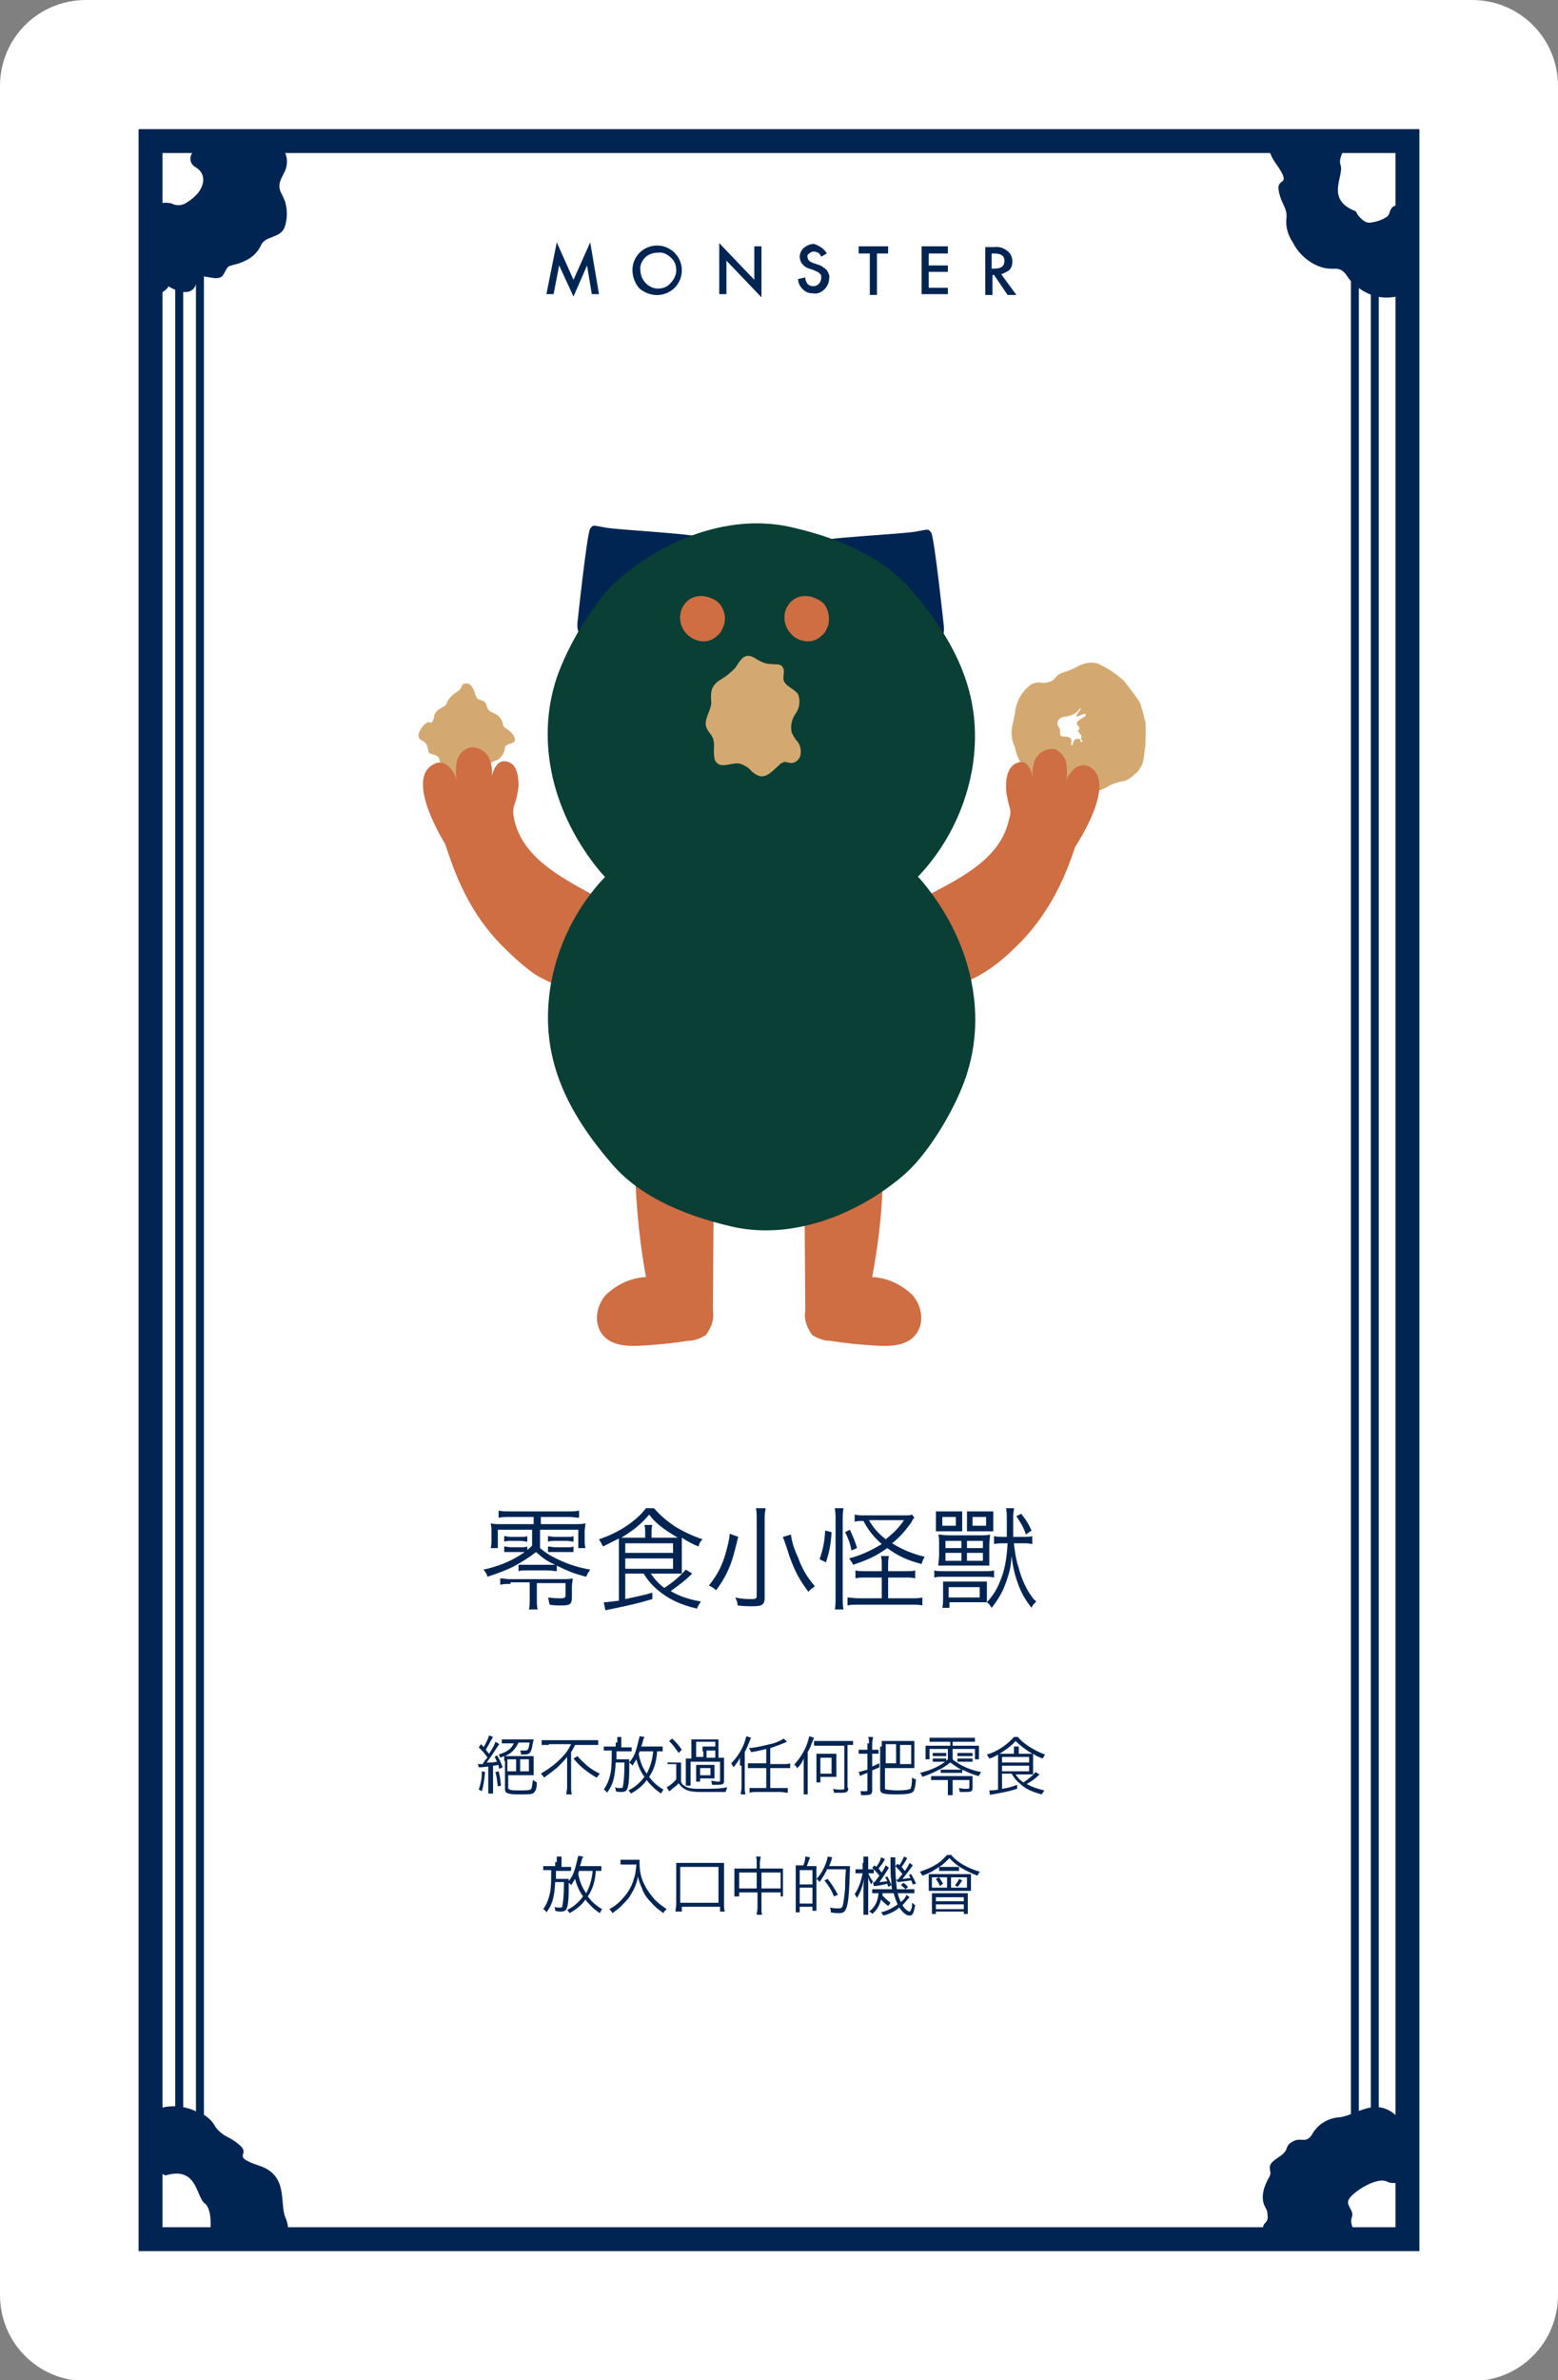 <?xml version="1.0" encoding="utf-8"?>
<!-- Generator: Adobe Illustrator 25.3.1, SVG Export Plug-In . SVG Version: 6.00 Build 0)  -->
<svg version="1.1" id="圖層_1" xmlns="http://www.w3.org/2000/svg" xmlns:xlink="http://www.w3.org/1999/xlink" x="0px" y="0px"
	 viewBox="0 0 195.6 298.6" style="enable-background:new 0 0 195.6 298.6;" xml:space="preserve">
<rect x="0" y="0" width="195.6" height="298.6" fill="#808080" stroke="none"/>
<style type="text/css">
	.st0{fill:#FFFFFF;}
	.st1{fill:#012553;}
	.st2{fill:#D3A971;}
	.st3{fill:#CF6D43;}
	.st4{fill:#093F34;}
	.st5{fill:none;stroke:#012553;stroke-width:3;stroke-miterlimit:10;}
	.st6{clip-path:url(#SVGID_2_);}
	.st7{clip-path:url(#SVGID_4_);}
	.st8{fill:none;stroke:#012553;stroke-miterlimit:10;}
	.st9{clip-path:url(#SVGID_6_);}
	.st10{clip-path:url(#SVGID_8_);}
</style>
<g id="レイヤー_2">
	<path class="st0" d="M10.8,0h174c6,0,10.8,4.8,10.8,10.8v277.1c0,6-4.8,10.8-10.8,10.8h-174c-6,0-10.8-4.8-10.8-10.8V10.8
		C0,4.8,4.8,0,10.8,0z"/>
</g>
<g id="レイヤー_1">
	<path class="st1" d="M68.6,36.9l1.3-6.5l2.1,4.7l2.1-4.7l1.1,6.5h-0.9l-0.6-3.6L72,37.2l-1.8-3.9l-0.7,3.6H68.6z"/>
	<path class="st1" d="M79.4,33.9c0-0.8,0.3-1.6,0.9-2.2c0.6-0.6,1.4-0.9,2.2-0.9c1.7,0,3.1,1.4,3.1,3.1c0,0.8-0.3,1.6-0.9,2.2
		c-1.2,1.2-3.1,1.2-4.4,0.1C79.8,35.7,79.4,34.8,79.4,33.9z M80.4,33.9c0,1.2,1,2.3,2.2,2.3c0,0,0,0,0,0c0.6,0,1.2-0.2,1.6-0.7
		c0.4-0.4,0.7-1,0.7-1.6c0-0.6-0.2-1.2-0.7-1.6c-0.4-0.4-1-0.7-1.6-0.6c-0.6,0-1.2,0.2-1.6,0.6C80.6,32.7,80.3,33.3,80.4,33.9
		L80.4,33.9z"/>
	<path class="st1" d="M90.3,36.9v-6.4l4.4,4.6v-4.2h0.9v6.4l-4.4-4.6v4.2L90.3,36.9z"/>
	<path class="st1" d="M103.8,31.8l-0.7,0.4c-0.1-0.2-0.2-0.4-0.4-0.5c-0.4-0.2-0.8-0.2-1.1,0.1c-0.2,0.1-0.3,0.3-0.2,0.5
		c0,0.3,0.2,0.5,0.7,0.7l0.6,0.2c0.4,0.1,0.8,0.4,1.1,0.7c0.2,0.3,0.4,0.7,0.3,1c0,0.5-0.2,1-0.6,1.4c-0.4,0.4-0.9,0.6-1.4,0.5
		c-0.5,0-0.9-0.1-1.3-0.5c-0.4-0.4-0.6-0.8-0.6-1.3l0.9-0.2c0,0.3,0.1,0.5,0.2,0.7c0.2,0.3,0.5,0.4,0.8,0.4c0.3,0,0.5-0.1,0.7-0.3
		c0.2-0.2,0.3-0.5,0.3-0.7c0-0.1,0-0.2,0-0.3c0-0.1-0.1-0.2-0.2-0.3c-0.1-0.1-0.2-0.2-0.3-0.2c-0.1-0.1-0.3-0.1-0.4-0.2l-0.6-0.2
		c-0.7-0.2-1.2-0.8-1.2-1.5c0-0.4,0.2-0.8,0.5-1.1c0.4-0.3,0.8-0.5,1.3-0.5C102.8,30.8,103.5,31.2,103.8,31.8z"/>
	<path class="st1" d="M110.1,31.8v5.2h-0.9v-5.2h-1.4v-0.9h3.7v0.9H110.1z"/>
	<path class="st1" d="M119,31.8h-2.4v1.5h2.4v0.8h-2.4v2h2.4v0.8h-3.3v-6h3.3V31.8z"/>
	<path class="st1" d="M125.7,34.4l1.9,2.6h-1.1l-1.7-2.5h-0.2v2.5h-0.9v-6h1.1c0.6-0.1,1.2,0.1,1.7,0.5c0.4,0.3,0.6,0.8,0.6,1.3
		c0,0.4-0.1,0.8-0.4,1.1C126.4,34.1,126,34.3,125.7,34.4z M124.5,33.7h0.3c0.9,0,1.3-0.3,1.3-1c0-0.6-0.4-0.9-1.3-0.9h-0.3V33.7z"/>
	<path class="st2" d="M143.8,90.6c-0.2-0.8-0.4-1.7-0.7-2.5c-0.6-0.9-1.3-1.8-2-2.7c-1-0.9-2.2-1.7-3.4-2.2c-0.8-0.2-1.7,0-2.4,0.4
		c-0.5,0.3-1.1,0.5-1.6,0.7c-0.8,0.2-1,0.5-1.2,0.7s-0.2,0.4-1,0.6c-0.3,0.1-0.7,0.1-1,0c-0.4,0-0.8,0.1-1.1,0.3
		c-0.4,0.3-0.7,0.6-1,1c-0.6,0.8-0.9,1.7-1,2.7l-0.3,1.4c-0.2,0.9-0.1,1.9,0.3,2.7c0.4,1.8,0.9,2.1,1.7,3.5c0.7,1.1,1.8,1.9,3,2.4
		c0.6,0.4,1.1,0.2,1.9,0.1s1,0,1.6-0.1c0.5,0,1-0.1,1.6-0.2c0.7-0.2,1.4-0.4,2-0.8c0.6-0.3,1.1-0.5,1.8-0.6c0.7-0.1,1.1-0.6,1.5-0.9
		c0.5-0.4,0.8-0.9,1-1.5c0.1-0.4,0.2-1.5,0.3-2.1C143.8,92.6,143.9,91.6,143.8,90.6z M135.8,93.1c-0.3,0,0.1-0.5-0.6-0.4
		c-0.2,0-0.3,0.1-0.4,0.3c0,0.1-0.1,0.2-0.1,0.2c0,0.4-0.3,0.4-0.2,0c0-0.1,0-0.1,0-0.2c0-0.2,0-0.4-0.3-0.5
		c-0.2-0.1-0.5-0.1-0.7-0.1c-0.2,0-0.4-0.1-0.4-0.3c0,0,0-0.1,0-0.1c0-0.2,0-0.5-0.1-0.7c-0.3-0.3-0.3-0.7-0.1-1
		c0,0,0.1-0.1,0.1-0.1c0.4-0.4,0.7-0.2,1.2-0.4c0.5-0.1,1-0.4,1.3-0.8c0.1-0.2,0.3-0.1,0.1,0.1s-0.6,0.8-0.4,0.8s0.9-0.5,1.1-0.3
		c0,0,0,0.1,0,0.2c-0.2,0.2-1.2,0.6-1.1,1c0,0.1,0.1,0.2,0.2,0.3c0.1,0.1,0.2,0.4,0,0.5c0,0,0,0,0,0c-0.1,0.1-0.1,0.2,0,0.2
		c0.1,0.1,0.2,0.3,0.3,0.4c0.1,0.1,0.1,0.3,0,0.5c0,0,0,0-0.1,0C135.9,92.8,136,93,135.8,93.1z"/>
	<path class="st2" d="M58.9,99.2c-0.1,0-0.3,0-0.4-0.1c-0.5-0.2-0.9-0.6-1.1-1c-0.3-0.4-0.4-1-0.8-1.3s-1-0.3-1.2-0.8
		s-0.2-1-0.6-1.2s-1-0.2-1-0.5c-0.2-0.9-0.2-1.1-1-1.5c-0.3-0.2-0.3-0.6-0.2-0.9c0.2-0.4,0.4-0.8,0.8-1.1c0.1-0.1,0.2-0.1,0.3-0.2
		c0.1,0,0.1,0,0.2,0c0.1,0,0.2,0.1,0.3,0c0.2-0.2,0.3-0.5,0.3-0.8c0.3-0.9,1.1-1,1.4-1.3s0.1-0.5,0.8-1.2c0.2-0.2,0.5-0.4,0.8-0.6
		c0.3-0.2,0.4-0.4,0.5-0.7s0.6-0.3,0.9-0.2c0.4,0.3,0.6,0.7,0.7,1.1c0.3,1,0.5,0.8,1,1s0.4,0.6,0.7,1.1s1.1,0.4,1.6,1.2
		s-0.1,0.7,0.8,1.3s1,1.2,0.9,1.5s-1.2,0.3-1.2,0.8s-0.5,1.4-1.1,1.6c-0.5,0.1-1,0.5-1,1c0,0.6-0.4,1.1-1,1.2
		c-0.4,0-0.7,0.2-0.7,0.6C59.5,98.5,59.3,99.1,58.9,99.2z"/>
	<path class="st1" d="M72.9,79.4L72.9,79.4c-0.5,0-0.4-1-0.4-1.3c0,0,1.2-11.3,1.6-11.8s0.3-0.4,2-0.1s12.4,0.8,12.5,1.4
		s-0.8,1-1.1,1.2c-2.2,1.4-4.2,3.1-6.3,4.7c-2.6,1.9-5.2,3.9-7.8,5.8C73.2,79.3,73.1,79.4,72.9,79.4z"/>
	<path class="st1" d="M118.1,79.9L118.1,79.9c0.5,0,0.4-1,0.4-1.3c0,0-1.2-11.3-1.6-11.8s-0.3-0.4-2-0.1s-12.4,0.8-12.5,1.3
		s0.8,1,1.1,1.2c2.2,1.4,4.2,3.1,6.3,4.7c2.6,1.9,5.2,3.9,7.8,5.8C117.8,79.8,118,79.8,118.1,79.9z"/>
	<path class="st3" d="M81.1,160.2c-1.9,0.1-3.6,0.9-5,2.2c-1.3,1.4-1.6,3.7-0.4,5.1s3.2,1.4,5,1.3s3.8-0.3,5.7-0.6
		c0.8,0,1.5-0.3,2.2-0.7c0.7-0.9,1.1-2,0.9-3.1l0.1-14.4c0-1.5-0.1-3.2-1.3-4.2c-0.6-0.4-1.2-0.6-1.9-0.7c-1.4-0.3-3.7-0.6-5.1,0.1
		c-1.8,0.8-1.5,1.5-1.5,3.6C80,152.6,80.4,156.4,81.1,160.2z"/>
	<path class="st3" d="M109.5,160.2c1.9,0.1,3.6,0.9,5,2.2c1.3,1.4,1.6,3.7,0.4,5.1s-3.2,1.4-5,1.3s-3.8-0.3-5.7-0.6
		c-0.8,0-1.5-0.3-2.2-0.7c-0.7-0.9-1.1-2-0.9-3.1l-0.1-14.4c0-1.5,0.1-3.2,1.3-4.2c0.6-0.4,1.2-0.6,1.9-0.7c1.4-0.3,3.7-0.6,5.1,0.1
		c1.8,0.8,1.5,1.5,1.5,3.6C110.7,152.6,110.2,156.4,109.5,160.2z"/>
	<path class="st4" d="M75.4,109.4c-6-7.2-8.2-16.3-5.5-24.4c1.3-3.8,4.5-9.4,7.6-12.2c5.2-4.6,13.5-8.5,21.7-6.7
		c5.3,1.2,11.3,3.4,15.1,7.8c6.7,7.7,9,14.5,7.8,22.3c-1.3,7.8-6,14.6-12.9,18.5c-7,4.1-14.4,3.4-20.8,1.9
		C83.7,115.6,78.4,112.9,75.4,109.4z"/>
	<path class="st3" d="M116.5,112.3c4.4-2.3,9.2-4.7,10.2-9.6c0.2-0.5,0.2-1.1,0-1.6c-0.2-0.8-0.4-1.6-0.4-2.4c0-1.7,0.5-2.9,1.8-3.1
		c1.1-0.1,1.5,1.4,1.7,2.6c-0.3-1-0.2-2.1,0.2-3c0.5-0.9,1.5-1.4,2.5-1.2c0.8,0.4,1.4,1.2,1.4,2.1c0.1,0.8,0.1,1.5-0.2,2.3
		c0.3-1.3,1.6-3,3.1-2.2c3.5,2-1.6,9.7-1.8,10c-1.2,3.6-3.2,8.6-7.7,12.8c-1.5,1.5-3.2,2.8-5,3.7c-1.3,0.7-2.8,1.1-4.3,1.1
		c-1.3-0.1-2.2-2.2-3.3-3s-1.5-2.5-0.5-3.4C114.5,117.7,114.2,113.5,116.5,112.3z"/>
	<path class="st3" d="M74.5,112.3c-4.4-2.4-9.1-4.9-10-9.8c-0.1-0.5-0.1-1.1,0.1-1.6c0.3-0.8,0.4-1.5,0.5-2.3c0-1.7-0.4-3-1.7-3.1
		c-1.1-0.1-1.6,1.3-1.8,2.6c0.3-1,0.2-2.1-0.2-3c-0.4-0.9-1.5-1.5-2.5-1.3c-0.9,0.3-1.5,1.1-1.6,2c-0.1,0.8-0.1,1.5,0.1,2.3
		c-0.3-1.3-1.5-3.1-3-2.2c-3.6,1.9,1.4,9.8,1.5,10c1.2,3.7,3,8.7,7.4,13c1,1,3.3,3.2,4.9,3.9c1.3,0.7,2.8,1.2,4.2,1.3
		c1.3,0,2.3-2.1,3.3-2.9s1.5-2.5,0.6-3.4C76.4,117.7,76.8,113.6,74.5,112.3z"/>
	<path class="st4" d="M115.8,110.6c6,7.2,8.2,16.3,5.5,24.4c-1.3,3.9-4.5,9.4-7.6,12.2c-5.2,4.6-13.6,8.5-21.7,6.7
		c-5.2-1.2-11.3-3.4-15.1-7.8c-6.7-7.7-9-14.5-7.8-22.3c1.3-7.8,6-14.6,12.9-18.5c7-4.1,14.4-3.4,20.8-1.9
		C107.5,104.4,112.8,107.1,115.8,110.6z"/>
	<path class="st3" d="M90.3,75.7c0.6,0.7,0.9,1.7,0.6,2.7c-0.2,0.5-0.4,1-0.8,1.3c-0.6,0.6-1.4,0.9-2.3,0.7
		c-1.5-0.3-2.6-1.7-2.4-3.3c0.1-0.8,0.6-1.6,1.3-2c0.7-0.4,1.5-0.4,2.2-0.2C89.5,75.1,89.9,75.3,90.3,75.7z"/>
	<path class="st3" d="M103.4,75.7c0.6,0.7,0.8,1.7,0.6,2.7c-0.2,0.5-0.4,1-0.8,1.3c-0.6,0.6-1.4,0.9-2.3,0.7
		c-0.6-0.1-1.2-0.4-1.6-0.9c-0.6-0.6-0.9-1.5-0.8-2.4c0.1-0.8,0.6-1.6,1.3-2c0.7-0.4,1.5-0.4,2.2-0.2
		C102.5,75.1,103,75.3,103.4,75.7z"/>
	<path class="st2" d="M90.4,85.3c0.7-0.4,1.3-0.9,1.8-1.4c0.3-0.3,0.5-0.8,0.8-1.1c0.3-0.4,0.7-0.6,1.2-0.5c0.3,0.1,0.5,0.2,0.8,0.4
		c0.5,0.3,1.1,0.6,1.8,0.6c0.5,0.1,1-0.1,1.4,0.3c0.5,0.6-0.1,1.4,0.3,2s1.3,0.9,1.7,1.5c0.3,0.8,0.2,1.7-0.3,2.4
		c-0.5,0.7-0.7,1.6-0.5,2.4c0.2,0.4,0.4,0.8,0.7,1.1c0.4,0.5,0.5,1.1,0.4,1.7c-0.1,0.6-0.7,1.1-1.3,1c-0.3,0-0.6-0.2-0.8-0.1
		c-0.1,0.1-0.3,0.1-0.4,0.2c-1,0.9-1.8,1.9-2.8,1.5c-0.3-0.1-0.5-0.3-0.8-0.5c-0.4-0.5-0.9-0.8-1.5-1c-1-0.2-2.2,0.6-2.9-0.1
		c-0.2-0.2-0.3-0.4-0.3-0.6c-0.2-0.8,0.1-1.7-0.2-2.5c-0.2-0.5-0.6-0.8-0.8-1.3c-0.4-1,0.5-2,0.6-3.1c0-0.4-0.1-0.9,0-1.3
		C89.3,86.4,89.7,85.7,90.4,85.3z"/>
</g>
<g id="レイヤー_3">
	<rect x="18.9" y="17.7" class="st5" width="157.8" height="263.2"/>
	<g>
		<defs>
			<rect id="SVGID_1_" x="19.3" y="17.7" width="20" height="20"/>
		</defs>
		<clipPath id="SVGID_2_">
			<use xlink:href="#SVGID_1_"  style="overflow:visible;"/>
		</clipPath>
		<g class="st6">
			<path class="st1" d="M12.6,35.6c0.7,0.9,1.8,1.6,2.9,1.9c1.1,0.2,1.6-0.6,2.6-0.8c0.5-0.1,1.1,0.4,1.8,0.2c0.2,0,1.4-0.8,1.2-1
				c1,0.6,2.9,1.4,3.5-0.2c0.1-0.4,0.2-0.8,0.3-1.2c0.7,0.2,1.4,0.3,2.1,0.4c1,0,1-0.4,1.4-1.1c0.3-0.5,0.4-0.4,1-0.6
				c0.5-0.1,1-0.3,1.4-0.5c0.9-0.4,1.6-1.1,2-2c0.5-1.1,2.3-0.8,2.9-2.1c0.4-1.1,0.4-2.2,0.1-3.3c-0.2-0.5-0.4-0.9-0.6-1.3
				c-0.5-1.4,0.7-2.1,0.8-3.4c0.1-0.7-0.1-1.4-0.5-1.9c-0.2-0.3-1.9-1.4-1.9-1.5c-0.3-8.5-7.2-7.5-7.2-7.5c-2.5,0.6-1.6-0.8-4.2-1.8
				c-1.3-0.4-2.7-0.4-4,0c-1.1,0.2-2,0.7-2.7,1.6c-0.4,0.5-1,0.8-1.6,1c-0.6,0.2-1.3,0.5-1.8,0.9c-1.1,0.9,1.1,1.3-2.6,2
				s-3.2,4.2-4.1,5.9c-0.8,1.2-0.9,2.8-0.3,4.1c0.5,1.3-0.6,1.2-0.7,2.6S5,26.6,5,28.6s0.9,1.4,1.3,2.2c0.6,1.3,1.4,2.5,2.8,2.7
				c0.3,0,0.5,0.1,0.8,0.2c0.7,0.3,0.8,0.5,1,1.1c0.1,0.4,0.5,0.7,0.9,0.8C12,35.6,12.3,35.6,12.6,35.6z M16.8,25.5
				c-0.6-0.9-1.8-0.2-2.1-1.2s-0.2-4.5,1.1-5.2s1.6-4.5,5.4-2.8c0.1,0,0.5-0.1,0.5-0.1c0.7-0.1,1.5-0.1,1.8,0.5
				c0.4,0.5,0.7,1.1,0.8,1.8c0,0.1,0,0.2,0,0.3c-0.1,0.4-0.4,0.6-0.4,1.1c0,0.5,0.3,0.9,0.7,1.1c1.4,0.9,1,2.4,0.1,3.4
				c-0.5,0.5-1,0.9-1.6,1.2c-0.5,0.2-1.1,0.2-1.6-0.1c-0.6-0.1-1.1-0.1-1.6,0.1C18.7,26.2,17.4,26.4,16.8,25.5z"/>
		</g>
	</g>
	<g>
		<defs>
			<rect id="SVGID_3_" x="156.3" y="17.7" width="20.1" height="20"/>
		</defs>
		<clipPath id="SVGID_4_">
			<use xlink:href="#SVGID_3_"  style="overflow:visible;"/>
		</clipPath>
		<g class="st7">
			<path class="st1" d="M177.2,6.2c-0.3-0.3-0.8-0.3-1.2-0.1c-0.5,0.3-0.7,0.3-1.4,0.1c-0.2-0.1-0.5-0.2-0.7-0.4
				c-1.1-0.8-2.5-0.5-3.9,0c-0.9,0.3-1-0.8-2.4,0.7s-1.4,0.4-2.3,1.4s0,1.8-1.3,2.3c-1.4,0.5-2.4,1.7-2.7,3.1
				c-0.5,1.9-3.4,4-1.2,7.1s0.3,1.8,0.4,3.3c0.1,0.7,0.3,1.3,0.6,1.9c0.3,0.6,0.5,1.2,0.4,1.8c-0.1,1.1,0.2,2.1,0.8,3
				c0.6,1.2,1.6,2.2,2.8,2.8c2.5,1.2,2.9-0.4,4.2,1.7c0,0,4.1,5.6,10.4-0.2c0.1-0.1,2.1,0.3,2.4,0.2c0.7-0.1,1.3-0.5,1.7-1
				c0.8-1,0.5-2.4,1.8-3c0.5-0.2,0.9-0.3,1.3-0.5c1-0.5,1.8-1.4,2.3-2.4c0.5-1.4-0.9-2.4-0.5-3.6c0.3-0.9,0.3-1.9-0.1-2.8
				c-0.2-0.5-0.4-0.9-0.6-1.4c-0.3-0.6-0.4-0.6-0.3-1.1c0.2-0.8,0.4-1.1-0.2-1.8c-0.5-0.5-1.1-0.9-1.8-1.2c0.3-0.3,0.5-0.7,0.7-1
				c0.6-1.6-1.2-2.3-2.4-2.6c0.2,0.1-0.1-1.3-0.2-1.5c-0.4-0.6-1.1-0.6-1.4-1.1c-0.6-0.9-0.4-1.8-1.3-2.4c-1-0.6-2.3-0.9-3.4-0.7
				C177.8,6.9,177.3,6.3,177.2,6.2z M176,18.9c0.2,0.5,0.6,1,1.1,1.3c0.5,0.3,1,0.5,1.2,1.1c0.2,0.6,0.3,1.3,0.3,2
				c-0.1,1.4-0.8,2.8-2.5,2.4c-0.4-0.1-0.9,0-1.3,0.3c-0.3,0.3-0.3,0.7-0.5,1c-0.1,0.1-0.1,0.2-0.2,0.2c-0.6,0.4-1.2,0.6-1.9,0.7
				c-0.7,0.2-1.3-0.4-1.7-0.9c-0.1-0.1-0.2-0.4-0.3-0.5c-3.9-1.5-1.4-4.4-1.9-5.8s1.9-4,2.9-4.4c1-0.4,1.3,0.9,2.4,0.7
				S175.6,17.8,176,18.9z"/>
		</g>
	</g>
	<line class="st8" x1="22.5" y1="31.8" x2="22.5" y2="266.9"/>
	<line class="st8" x1="25.1" y1="31.8" x2="25.1" y2="266.9"/>
	<line class="st8" x1="170.1" y1="31.8" x2="170.1" y2="266.9"/>
	<line class="st8" x1="172.6" y1="31.8" x2="172.6" y2="266.9"/>
	<g>
		<defs>
			<rect id="SVGID_5_" x="19.3" y="260.9" width="20" height="20"/>
		</defs>
		<clipPath id="SVGID_6_">
			<use xlink:href="#SVGID_5_"  style="overflow:visible;"/>
		</clipPath>
		<g class="st9">
			<path class="st1" d="M27.3,293.2c0.4,0,0.8-0.3,1-0.6c0.2-0.5,0.4-0.7,1.1-0.9c0.3-0.1,0.5-0.1,0.8-0.1c1.4,0,2.3-1.1,3.1-2.3
				c0.5-0.8,1.3,0,1.6-2s0.9-1.2,1-2.5s-1-1.4-0.4-2.6c0.8-1.2,0.9-2.8,0.3-4.1c-0.7-1.8,0.4-5.2-3.2-6.4s-1.3-1.3-2.3-2.4
				c-0.5-0.5-1.1-0.9-1.7-1.2c-0.6-0.3-1.1-0.7-1.5-1.2c-0.5-1-1.4-1.7-2.4-2c-1.2-0.6-2.6-0.8-3.9-0.6c-2.7,0.5-2,2.1-4.4,1.1
				c0,0-6.7-2.1-8.2,6.3c0,0.1-1.8,1-2.1,1.2c-0.5,0.5-0.7,1.2-0.8,1.8c0,1.3,1,2.2,0.3,3.5c-0.2,0.4-0.6,0.8-0.8,1.2
				c-0.5,1-0.6,2.2-0.4,3.3c0.4,1.4,2.2,1.4,2.5,2.6c0.3,0.9,0.9,1.7,1.7,2.2c0.4,0.3,0.9,0.5,1.3,0.7c0.6,0.3,0.7,0.2,0.9,0.7
				c0.3,0.8,0.3,1.1,1.2,1.3c0.7,0.1,1.4,0,2.1-0.1c0,0.4,0,0.8,0.1,1.2c0.4,1.6,2.3,1.1,3.4,0.7c-0.2,0.1,0.9,1,1,1.1
				c0.6,0.2,1.3-0.2,1.8,0c1,0.4,1.3,1.2,2.5,1.2c1.2-0.1,2.3-0.6,3.2-1.5C26.4,293.1,27.1,293.2,27.3,293.2z M20.7,282.4
				c-0.5-0.3-1.1-0.4-1.6-0.4c-0.5,0.1-1.1,0.1-1.6-0.2c-0.6-0.4-1-0.9-1.4-1.5c-0.8-1.2-1-2.7,0.6-3.4c0.4-0.2,0.7-0.6,0.8-1
				c0.1-0.5-0.2-0.7-0.2-1.1c0-0.1,0-0.2,0-0.3c0.2-0.6,0.6-1.2,1.1-1.6c0.5-0.6,1.3-0.5,1.9-0.2c0.1,0,0.4,0.2,0.5,0.2
				c4-1.2,3.8,2.7,4.9,3.5s0.8,4.3,0.3,5.3s-1.6,0.1-2.3,0.9S21.7,282.9,20.7,282.4L20.7,282.4z"/>
		</g>
	</g>
	<g>
		<defs>
			<rect id="SVGID_7_" x="156.3" y="260.9" width="20.1" height="20"/>
		</defs>
		<clipPath id="SVGID_8_">
			<use xlink:href="#SVGID_7_"  style="overflow:visible;"/>
		</clipPath>
		<g class="st10">
			<path class="st1" d="M159.1,280.8c-0.3,1.2-0.3,2.4,0.2,3.5c0.5,1,1.4,1,2.2,1.7c0.4,0.4,0.3,1.1,0.8,1.6
				c0.1,0.1,1.5,0.6,1.5,0.4c0.1,1.2,0.5,3.1,2.2,2.7c0.4-0.1,0.8-0.3,1.1-0.5c0.2,0.7,0.5,1.3,0.9,1.9c0.6,0.8,0.9,0.6,1.7,0.5
				c0.5,0,0.5,0,1.1,0.5c0.4,0.3,0.8,0.6,1.3,0.8c0.8,0.5,1.8,0.6,2.8,0.5c1.2-0.2,2,1.4,3.4,1.1c1.1-0.3,2-1,2.7-1.8
				c0.3-0.4,0.5-0.8,0.8-1.2c0.8-1.2,2.1-0.7,3.2-1.3c0.6-0.3,1-0.9,1.3-1.5c0.1-0.3,0.1-2.3,0.2-2.4c6.7-5.2,1.8-10.2,1.8-10.2
				c-1.9-1.7-0.3-1.8-1-4.5c-0.4-1.3-1.3-2.4-2.3-3.2c-0.8-0.8-1.8-1.2-2.9-1.3c-0.6-0.1-1.2-0.3-1.7-0.7c-0.6-0.4-1.2-0.7-1.8-0.9
				c-1.4-0.4-0.5,1.6-3.2-1s-5.2-0.1-7.2,0.1c-1.5,0.1-2.8,0.9-3.5,2.2c-0.8,1.2-1.4,0.2-2.5,0.9s-0.1,0.9-1.8,2s-0.6,1.5-1,2.3
				c-0.7,1.2-1.2,2.6-0.6,3.8c0.1,0.2,0.3,0.5,0.3,0.7c0.1,0.8,0.1,1-0.3,1.4c-0.3,0.3-0.3,0.8-0.1,1.2
				C158.8,280.2,158.9,280.5,159.1,280.8z M169.7,278.2c0.4-1-0.9-1.5-0.3-2.4s3.5-2.8,4.8-2.1s4.6-1.4,5.4,2.8
				c0,0.1,0.4,0.3,0.4,0.4c0.5,0.5,1,1.1,0.6,1.8c-0.2,0.6-0.5,1.2-1,1.7c-0.1,0.1-0.2,0.1-0.2,0.2c-0.4,0.2-0.8,0-1.1,0.3
				c-0.4,0.3-0.6,0.7-0.5,1.2c0.1,1.7-1.3,2.2-2.8,2.1c-0.7-0.1-1.3-0.3-1.9-0.6c-0.5-0.3-0.6-0.8-0.9-1.3c-0.2-0.5-0.6-1-1.1-1.3
				C170.2,280.2,169.4,279.2,169.7,278.2z"/>
		</g>
	</g>
</g>
<g>
	<g>
		<path class="st1" d="M67,191.9h-4.5v2.3h-0.9c0.1-0.3,0.1-0.6,0.1-1.1v-0.9c0-0.4,0-0.7-0.1-1.1c0.4,0.1,0.8,0.1,1.5,0.1H67v-0.9
			H64c-0.6,0-0.9,0-1.4,0.1v-0.9c0.4,0.1,0.9,0.1,1.4,0.1h7.3c0.6,0,1,0,1.4-0.1v0.9c-0.4,0-0.7-0.1-1.3-0.1h-3.5v0.9H72
			c0.7,0,1.1,0,1.5-0.1c0,0.3-0.1,0.6-0.1,1.1v0.9c0,0.4,0,0.7,0.1,1.1h-0.9v-2.3h-4.8v2.3c0.6,0.5,1,0.8,1.8,1.2
			c1.4,0.7,2.7,1.2,4.5,1.5c-0.2,0.3-0.3,0.4-0.5,0.9c-1.6-0.4-2.5-0.8-3.7-1.4v0.7c-0.4,0-0.6-0.1-1.2-0.1h-2.5
			c-0.6,0-0.8,0-1.1,0.1v-0.8c0.4,0,0.6,0,1.1,0h2.4c0.6,0,0.7,0,1.1,0c-1.1-0.5-1.5-0.8-2.4-1.6c-0.9,0.7-1.7,1.2-2.8,1.8
			c-1,0.5-1.8,0.8-3.3,1.3c-0.1-0.4-0.2-0.5-0.5-0.9c2.4-0.5,4.7-1.6,6.1-3V191.9z M64.1,198.7c-0.6,0-0.8,0-1.3,0.1V198
			c0.4,0,0.7,0.1,1.2,0.1h6.7c0.5,0,0.8,0,1.2-0.1c0,0.3-0.1,0.7-0.1,1v1.4c0,0.9-0.3,1-1.4,1c-0.3,0-0.9,0-1.4-0.1
			c-0.1-0.4-0.1-0.6-0.2-0.9c0.8,0.1,1.2,0.1,1.6,0.1c0.5,0,0.6-0.1,0.6-0.4v-1.5h-3.6v1.9c0,0.7,0,1,0.1,1.4h-1.1
			c0.1-0.4,0.1-0.7,0.1-1.4v-2H64.1z M63.3,194c0.3,0,0.5,0.1,0.9,0.1h1.2c0.3,0,0.6,0,0.8-0.1v0.7c-0.3,0-0.4,0-0.8,0h-1.2
			c-0.4,0-0.6,0-0.9,0V194z M63.3,192.7c0.3,0,0.4,0.1,0.9,0.1h1.2c0.4,0,0.6,0,0.8-0.1v0.7c-0.2,0-0.5-0.1-0.8-0.1h-1.2
			c-0.4,0-0.6,0-0.9,0.1V192.7z M68.8,192.7c0.2,0,0.4,0.1,0.9,0.1h1.5c0.4,0,0.6,0,0.8-0.1v0.7c-0.2,0-0.5-0.1-0.8-0.1h-1.5
			c-0.4,0-0.6,0-0.9,0.1V192.7z M68.8,194c0.3,0,0.5,0.1,0.9,0.1h1.5c0.3,0,0.6,0,0.8-0.1v0.7c-0.3,0-0.5,0-0.8,0h-1.5
			c-0.4,0-0.6,0-0.9,0V194z"/>
		<path class="st1" d="M78.5,197.5v3.1c1.3-0.3,2-0.4,3.4-0.8l0,0.8c-1.7,0.5-2.5,0.7-5.4,1.3c-0.2,0-0.3,0.1-0.5,0.1l-0.2-1
			c0.4,0,1-0.1,1.9-0.2v-6.6c0-0.5,0-0.9,0-1.2c-0.8,0.4-1.2,0.6-2,1c-0.2-0.4-0.3-0.6-0.5-0.9c2.4-0.8,4.6-2.2,5.9-3.9h1
			c0.8,0.9,1.5,1.5,2.5,2.2c1.1,0.7,2.4,1.3,3.6,1.7c-0.3,0.3-0.4,0.5-0.5,0.9c-0.8-0.3-1.3-0.6-2.1-1.1c0,0.3,0,0.6,0,1v2.4
			c0,0.6,0,0.8,0,1.1c-0.3,0-0.7,0-1.3,0h-2.6c0.5,0.7,0.9,1.2,1.7,1.8c1.2-0.8,1.9-1.4,2.7-2.3l0.8,0.5c-0.9,0.9-1.6,1.4-2.7,2.2
			c1.2,0.7,2.5,1.1,3.8,1.3c-0.2,0.3-0.4,0.6-0.5,0.9c-2.1-0.5-3.6-1.2-5-2.4c-0.7-0.6-1.2-1.2-1.7-2H78.5z M84,192.9
			c0.5,0,0.7,0,1.1,0c-1.7-1-2.8-1.8-3.6-2.9c-0.9,1.1-2,2-3.5,2.9c0.4,0,0.5,0,1,0H81v-0.5c0-0.5,0-0.8-0.1-1.1h1
			c-0.1,0.3-0.1,0.6-0.1,1.1v0.5H84z M78.5,194.8h6v-1.2h-6V194.8z M78.5,196.8h6v-1.3h-6V196.8z"/>
		<path class="st1" d="M92.7,192.8c-0.1,0.2-0.1,0.4-0.4,1.5c-0.5,2.1-1.2,3.6-2.4,5.2c-0.3-0.3-0.5-0.4-0.9-0.6
			c1.1-1.4,1.7-2.5,2.2-4.4c0.2-0.8,0.4-1.5,0.4-2.1L92.7,192.8z M96.1,189.4c-0.1,0.4-0.1,0.8-0.1,1.4v9.6c0,0.9-0.3,1.1-1.5,1.1
			c-0.6,0-1.1,0-1.9-0.1c0-0.4-0.1-0.6-0.3-1c0.9,0.2,1.5,0.2,2.1,0.2c0.5,0,0.6-0.1,0.6-0.4v-9.6c0-0.6,0-1-0.1-1.4H96.1z
			 M99.3,192.5c0.1,0.8,0.3,1.6,0.9,2.9c0.5,1.4,1.1,2.4,2.1,3.6c-0.4,0.3-0.6,0.4-0.8,0.7c-1.2-1.6-1.7-2.6-2.4-4.5
			c0,0-0.2-0.7-0.7-2.1c-0.1-0.2-0.1-0.2-0.1-0.3L99.3,192.5z"/>
		<path class="st1" d="M102.9,195.6c0.4-1.2,0.6-2,0.7-3.6l0.8,0.2c-0.1,1.7-0.3,2.5-0.7,3.8L102.9,195.6z M104.8,202
			c0.1-0.5,0.1-1,0.1-1.6v-9.8c0-0.5,0-0.9-0.1-1.4h1.1c-0.1,0.5-0.1,0.9-0.1,1.4v9.8c0,0.6,0,1.1,0.1,1.5H104.8z M106.9,194.5
			c-0.2-1-0.4-1.5-0.8-2.3l0.6-0.3c0.4,0.9,0.6,1.3,0.9,2.3L106.9,194.5z M114.8,190.4c-0.2,0.2-0.2,0.2-0.4,0.6
			c-0.8,1.1-1.4,1.8-2.4,2.6c1.3,0.8,2.5,1.3,4.1,1.7c-0.2,0.3-0.2,0.3-0.4,0.9c-1.6-0.4-3-1-4.3-2c-1.4,1-2.5,1.5-4.3,2.1
			c-0.1-0.3-0.3-0.5-0.5-0.8c1.5-0.4,2.8-1,4.1-1.8c-1-0.9-1.6-1.6-2.3-2.9c-0.6,0-0.8,0-1.1,0.1v-0.9c0.4,0.1,0.8,0.1,1.3,0.1h5
			c0.4,0,0.7,0,0.9-0.1L114.8,190.4z M108.7,197.9c-0.6,0-0.9,0-1.3,0.1v-1c0.3,0.1,0.7,0.1,1.3,0.1h2v-0.6c0-0.5,0-0.9-0.1-1.3h1
			c-0.1,0.4-0.1,0.8-0.1,1.3v0.6h2.1c0.6,0,1,0,1.3-0.1v1c-0.4-0.1-0.7-0.1-1.3-0.1h-2.1v2.6h2.9c0.6,0,1,0,1.4-0.1v1
			c-0.4-0.1-0.8-0.1-1.4-0.1h-6.6c-0.6,0-1,0-1.4,0.1v-1c0.4,0,0.8,0.1,1.4,0.1h2.9v-2.6H108.7z M109.1,190.7
			c0.5,0.9,1.1,1.6,2.1,2.4c1.1-0.9,1.6-1.4,2.3-2.4H109.1z"/>
		<path class="st1" d="M117.3,197c0.3,0.1,0.6,0.1,1.2,0.1h5.1c0.6,0,0.9,0,1.2-0.1v0.9c-0.3-0.1-0.7-0.1-1.2-0.1h-5.1
			c-0.5,0-0.9,0-1.2,0.1V197z M117.5,190.4c0-0.3,0-0.5,0-0.8c0.2,0,0.5,0,0.9,0h1.5c0.4,0,0.7,0,0.9,0c0,0.2,0,0.4,0,0.8v0.9
			c0,0.3,0,0.6,0,0.8c-0.2,0-0.5,0-0.9,0h-1.5c-0.4,0-0.7,0-0.9,0c0-0.2,0-0.4,0-0.8V190.4z M123,192.6c0.6,0,1,0,1.3-0.1
			c0,0.3-0.1,0.7-0.1,1.4v1.2c0,0.7,0,1,0,1.3c-0.3,0-0.7,0-1.2,0h-4.1c-0.5,0-0.7,0-1.1,0c0-0.3,0.1-0.8,0.1-1.4v-1.2
			c0-0.6,0-1-0.1-1.3c0.3,0,0.7,0.1,1.3,0.1H123z M127.3,193.7c0.1,0.8,0.2,1.8,0.6,3c0.3,1.2,0.8,2.3,1.3,3.1
			c0.3,0.4,0.4,0.7,0.9,1.1c-0.3,0.3-0.5,0.5-0.6,0.8c-0.7-0.9-1.1-1.6-1.5-2.5c-0.5-1.3-0.8-2.3-1-4c-0.1,1.3-0.2,1.8-0.5,2.7
			c-0.5,1.6-1,2.5-2,3.8c-0.2-0.3-0.3-0.5-0.6-0.7c-0.2,0-0.4,0-0.7,0h-4v0.7h-0.9c0.1-0.4,0.1-0.8,0.1-1.4v-1c0-0.4,0-0.6,0-0.9
			c0.3,0,0.6,0,1.1,0h3.3c0.5,0,0.8,0,1.1,0c0,0.3,0,0.5,0,0.9v0.9c0,0.3,0,0.6,0,0.8c0.9-1,1.3-1.7,1.8-3c0.5-1.3,0.7-2.7,0.8-4.4
			h-0.3c-0.6,0-1,0-1.4,0.1v-1c0.4,0.1,0.8,0.1,1.3,0.1h0.3c0-0.6,0-1.3,0-1.8c0-1,0-1.4-0.1-1.8h1c0,0.3-0.1,0.6-0.1,0.9
			c0,1.3,0,1.3,0,2.7h1.1c0.6,0,1,0,1.3-0.1v1c-0.4-0.1-0.8-0.1-1.3-0.1H127.3z M118.3,191.4h1.7v-1.1h-1.7V191.4z M118.7,194.2h2
			v-0.9h-2V194.2z M118.7,195.8h2v-1h-2V195.8z M119.1,200.4h3.9v-1.3h-3.9V200.4z M121.4,190.4c0-0.3,0-0.5,0-0.8
			c0.2,0,0.5,0,0.9,0h1.5c0.4,0,0.7,0,0.9,0c0,0.2,0,0.4,0,0.8v0.9c0,0.3,0,0.6,0,0.8c-0.2,0-0.5,0-0.9,0h-1.5c-0.4,0-0.7,0-0.9,0
			c0-0.2,0-0.5,0-0.8V190.4z M121.4,194.2h2v-0.9h-2V194.2z M121.4,195.8h2v-1h-2V195.8z M122.1,191.4h1.7v-1.1h-1.7V191.4z
			 M128.8,192.5c-0.3-0.9-0.6-1.4-1.2-2.3l0.6-0.3c0.6,0.7,1,1.4,1.3,2.1L128.8,192.5z"/>
	</g>
</g>
<g>
	<g>
		<path class="st1" d="M60,221.3c0.1,0,0.2,0,0.3,0c0.1,0,0.2,0,0.3,0c0.3-0.5,0.3-0.5,0.6-0.8c-0.3-0.5-0.6-0.8-1.1-1.3l0.3-0.4
			c0.3,0.3,0.3,0.3,0.3,0.4c0.3-0.5,0.6-1.1,0.7-1.5l0.5,0.2c-0.1,0.1-0.1,0.2-0.3,0.5c-0.2,0.4-0.4,0.7-0.6,1.1
			c0.2,0.3,0.3,0.4,0.4,0.5c0.6-0.9,0.7-1.2,0.8-1.5l0.5,0.3c-0.1,0.1-0.1,0.1-0.5,0.7c-0.3,0.5-0.8,1.2-1.1,1.6l0.2,0
			c0.3,0,0.6,0,1.1-0.1c-0.1-0.2-0.2-0.4-0.3-0.6l0.3-0.2c0.3,0.5,0.5,0.9,0.7,1.5l-0.4,0.2c-0.1-0.2-0.1-0.3-0.1-0.5
			c-0.4,0.1-0.6,0.1-0.7,0.1v2.7c0,0.3,0,0.6,0,0.8h-0.6c0-0.2,0-0.5,0-0.8v-2.6c-0.8,0.1-0.8,0.1-0.9,0.1c-0.2,0-0.2,0-0.3,0
			L60,221.3z M60.9,222.3c-0.1,1-0.2,1.7-0.4,2.4l-0.4-0.2c0.2-0.6,0.4-1.2,0.4-2.3L60.9,222.3z M62.6,222.2c0.2,0.7,0.2,1,0.3,1.8
			l-0.4,0.1c-0.1-0.7-0.1-1.1-0.3-1.8L62.6,222.2z M63.3,220.9c0-0.2,0-0.4,0-0.6c-0.2,0.1-0.3,0.1-0.5,0.2
			c-0.1-0.2-0.1-0.3-0.2-0.4c1-0.3,1.6-0.7,1.9-1.4h-0.6c-0.4,0-0.6,0-0.9,0v-0.5c0.2,0,0.5,0,0.9,0h2.3c0.3,0,0.6,0,0.8,0
			c0,0.1,0,0.1-0.1,0.4c-0.2,1.4-0.4,1.5-1.2,1.5c-0.1,0-0.2,0-0.3,0c0-0.2,0-0.3-0.1-0.5c0.2,0,0.4,0,0.5,0c0.3,0,0.4,0,0.5-0.2
			c0.1-0.1,0.1-0.4,0.2-0.8h-1.4c-0.4,0.8-0.8,1.3-1.7,1.7c0,0,0,0,0,0c0.1,0,0.3,0,0.6,0h2.3c0.3,0,0.6,0,0.7,0c0,0.2,0,0.4,0,0.7
			v1c0,0.4,0,0.5,0,0.7c-0.2,0-0.4,0-0.7,0h-2.5v1.5c0,0.2,0,0.2,0.2,0.3c0.2,0.1,0.5,0.1,1.2,0.1c1.1,0,1.3,0,1.5-0.2
			c0.1-0.2,0.1-0.5,0.2-1.1c0.2,0.1,0.3,0.2,0.5,0.3c0,0.6-0.1,1-0.3,1.2c-0.2,0.3-0.5,0.3-1.8,0.3c-0.6,0-1.1,0-1.4-0.1
			c-0.4-0.1-0.5-0.2-0.5-0.6V220.9z M63.7,222.2h1.1v-1.5h-1.1V222.2z M65.3,222.2h1.1v-1.5h-1.1V222.2z"/>
		<path class="st1" d="M68.9,218.9c-0.3,0-0.6,0-0.9,0v-0.6c0.2,0,0.5,0,0.9,0h5.3c0.4,0,0.6,0,0.9,0v0.6c-0.2,0-0.5,0-0.9,0h-2
			c-0.2,0.4-0.3,0.6-0.5,0.9v4.4c0,0.3,0,0.6,0.1,0.9h-0.7c0-0.3,0.1-0.6,0.1-0.9v-2.9c0-0.3,0-0.6,0-0.9c-0.3,0.4-0.7,0.8-1.2,1.3
			c-0.5,0.4-1,0.8-1.7,1.3c-0.1-0.2-0.2-0.3-0.4-0.5c1-0.6,1.7-1.1,2.5-1.9c0.6-0.6,0.9-1,1.3-1.8H68.9z M72.5,220.3
			c0.4,0.5,0.8,0.8,1.2,1.2c0.5,0.4,1,0.7,1.6,1c-0.1,0.1-0.2,0.3-0.4,0.5c-1.2-0.7-2.1-1.4-2.9-2.4L72.5,220.3z"/>
		<path class="st1" d="M77.5,218.6c0-0.3,0-0.5,0-0.7H78c0,0.2,0,0.4,0,0.7v0.6h0.6c0.3,0,0.5,0,0.7,0v0.5c-0.2,0-0.4,0-0.7,0h-1.2
			c0,0.7,0,0.7,0,1h1.2c0.1,0,0.3,0,0.4,0c0,0.2,0,0.2,0,1.4c0,1.2-0.1,2.1-0.3,2.4c-0.1,0.2-0.3,0.3-0.7,0.3c-0.2,0-0.4,0-0.7-0.1
			c0-0.2,0-0.3-0.1-0.5c0.2,0.1,0.4,0.1,0.7,0.1c0.2,0,0.3,0,0.3-0.2c0.1-0.5,0.2-1.3,0.2-3h-1.1c-0.1,2-0.4,2.9-1.1,3.8
			c-0.1-0.2-0.2-0.3-0.4-0.4c0.4-0.6,0.7-1.2,0.9-2.3c0.1-0.7,0.1-1.4,0.1-2.6h-0.2c-0.4,0-0.6,0-0.8,0v-0.5c0.2,0,0.4,0,0.8,0h0.7
			V218.6z M83.2,219.7c-0.2,0-0.3,0-0.7,0c-0.1,1.4-0.4,2.3-1,3.2c0.5,0.7,1.1,1.2,1.8,1.6c-0.1,0.1-0.2,0.3-0.3,0.5
			c-0.7-0.5-0.8-0.6-1.2-1c-0.2-0.2-0.4-0.4-0.6-0.7c-0.5,0.7-1.1,1.2-2,1.7c-0.1-0.2-0.2-0.3-0.3-0.4c0.8-0.4,1.4-0.9,2-1.7
			c-0.5-0.7-0.8-1.4-1-2.2c-0.2,0.3-0.3,0.5-0.5,0.8c-0.1-0.2-0.2-0.2-0.4-0.4c0.4-0.5,0.6-0.8,0.8-1.4c0.2-0.6,0.4-1.5,0.5-1.9
			l0.6,0.1c0,0.1,0,0.1-0.1,0.2c-0.1,0.4-0.2,0.8-0.3,1h1.9c0.4,0,0.6,0,0.8,0V219.7z M80.3,219.7c0,0.1-0.1,0.2-0.1,0.4
			c0.2,1,0.5,1.7,1,2.4c0.4-0.8,0.7-1.6,0.8-2.8H80.3z"/>
		<path class="st1" d="M83.9,221.1c0.2,0,0.3,0,0.6,0h0.4c0.2,0,0.4,0,0.6,0c0,0.2,0,0.4,0,0.8v1.6c0.1,0.3,0.2,0.4,0.4,0.5
			c0.4,0.3,0.9,0.4,1.9,0.4c1.6,0,2.7,0,3.5-0.2c-0.1,0.3-0.1,0.3-0.2,0.6c-0.9,0-1.9,0-2.9,0c-1.3,0-1.8-0.1-2.3-0.4
			c-0.3-0.2-0.5-0.4-0.7-0.7c-0.3,0.4-0.5,0.4-0.9,0.8c-0.1,0.1-0.1,0.1-0.3,0.2l-0.3-0.5c0.4-0.2,0.8-0.5,1.2-1v-1.9h-0.5
			c-0.3,0-0.4,0-0.6,0V221.1z M84.4,218.1c0.5,0.5,0.8,0.8,1.2,1.4l-0.4,0.4c-0.5-0.7-0.7-1-1.2-1.5L84.4,218.1z M90.3,220.5
			c0.3,0,0.5,0,0.6,0c0,0.2,0,0.3,0,0.6v2.3c0,0.4-0.1,0.5-0.9,0.5c-0.2,0-0.3,0-0.6,0c0-0.2-0.1-0.3-0.1-0.5c0.3,0,0.5,0.1,0.8,0.1
			c0.2,0,0.3,0,0.3-0.1v-2.4h-3.7v2.3c0,0.3,0,0.5,0,0.7h-0.6c0-0.2,0-0.4,0-0.7v-2.1c0-0.3,0-0.4,0-0.6c0.2,0,0.3,0,0.6,0h0.1v-1.7
			c0-0.3,0-0.5,0-0.7c0.2,0,0.4,0,0.7,0h2c0.4,0,0.5,0,0.7,0c0,0.1,0,0.3,0,0.7V220.5z M88.2,219.7c0-0.3,0-0.4,0-0.6
			c0.1,0,0.3,0,0.6,0h1v-0.6h-2.4v1.9h0.9V219.7z M89.7,222.6c0,0.2,0,0.4,0,0.5c-0.2,0-0.3,0-0.6,0h-1.2v0.4h-0.5
			c0-0.2,0-0.3,0-0.5v-1.1c0-0.2,0-0.3,0-0.5c0.1,0,0.3,0,0.6,0h1.1c0.3,0,0.5,0,0.6,0c0,0.1,0,0.2,0,0.5V222.6z M87.9,222.7h1.3
			v-0.9h-1.3V222.7z M89.8,220.5v-0.9h-1.1v0.9H89.8z"/>
		<path class="st1" d="M92.9,221.5c0-0.3,0-0.6,0-1c-0.2,0.4-0.4,0.7-0.8,1.2c-0.1-0.2-0.2-0.3-0.3-0.5c0.6-0.6,1.1-1.3,1.5-2.2
			c0.2-0.4,0.3-0.9,0.4-1.2l0.6,0.2c0,0.1-0.1,0.1-0.1,0.2c-0.3,0.7-0.3,0.8-0.7,1.6v4.3c0,0.4,0,0.7,0.1,1h-0.6
			c0-0.3,0.1-0.5,0.1-1V221.5z M96.2,219.4c-0.8,0.2-1.2,0.3-1.9,0.4c-0.1-0.2-0.1-0.3-0.3-0.5c1.2-0.1,2.2-0.4,3.1-0.6
			c0.6-0.2,1-0.4,1.3-0.6l0.4,0.4c-0.9,0.4-1.3,0.5-2.1,0.8v2h1.7c0.3,0,0.6,0,0.8-0.1v0.6c-0.2,0-0.5,0-0.8,0h-1.7v2.5H98
			c0.4,0,0.6,0,0.9,0v0.6c-0.3,0-0.5-0.1-0.9-0.1h-3c-0.3,0-0.6,0-0.9,0.1v-0.6c0.2,0,0.5,0,0.9,0h1.2v-2.5h-1.5c-0.3,0-0.6,0-0.8,0
			v-0.6c0.2,0,0.5,0,0.8,0h1.5V219.4z"/>
		<path class="st1" d="M100.9,225.2c0-0.3,0-0.6,0-1v-2.6c0-0.4,0-0.6,0-1c-0.2,0.5-0.4,0.8-0.8,1.2l-0.1-0.1
			c-0.1-0.2-0.1-0.2-0.3-0.3c0.6-0.7,1.1-1.4,1.5-2.3c0.2-0.5,0.3-0.9,0.4-1.3l0.6,0.2c-0.1,0.2-0.1,0.3-0.3,0.7
			c-0.1,0.3-0.2,0.6-0.5,1.1v4.3c0,0.4,0,0.7,0,1H100.9z M106.5,224.3c0,0.5-0.2,0.6-0.9,0.6c-0.3,0-0.5,0-0.9,0
			c0-0.2-0.1-0.4-0.1-0.5c0.4,0.1,0.7,0.1,1,0.1c0.3,0,0.4,0,0.4-0.2V219H103c-0.3,0-0.6,0-0.8,0v-0.6c0.2,0,0.5,0,0.8,0h3.3
			c0.3,0,0.6,0,0.8,0v0.5c-0.3,0-0.4,0-0.7,0V224.3z M102.5,223.6c0-0.2,0-0.4,0-0.6v-2.3c0-0.3,0-0.5,0-0.7c0.2,0,0.4,0,0.7,0h1.1
			c0.3,0,0.5,0,0.7,0c0,0.2,0,0.3,0,0.6v1.7c0,0.3,0,0.4,0,0.6c-0.2,0-0.3,0-0.6,0H103v0.7H102.5z M103,222.5h1.4v-2H103V222.5z"/>
		<path class="st1" d="M109.1,218.7c0-0.3,0-0.5-0.1-0.8h0.6c0,0.3-0.1,0.5-0.1,0.8v0.8h0.3c0.3,0,0.4,0,0.5,0v0.5
			c-0.2,0-0.3,0-0.5,0h-0.3v1.6c0.3-0.1,0.4-0.2,0.9-0.4v0.5c-0.4,0.2-0.5,0.2-0.9,0.4v2.5c0,0.5-0.2,0.6-1,0.6c-0.1,0-0.1,0-0.4,0
			c0-0.2,0-0.3-0.1-0.5c0.3,0,0.5,0,0.6,0c0.3,0,0.3,0,0.3-0.2v-2.1c-0.2,0.1-0.3,0.1-0.5,0.2c-0.2,0.1-0.3,0.1-0.4,0.2l-0.2-0.5
			c0.3-0.1,0.4-0.1,1.1-0.3V220h-0.5c-0.2,0-0.4,0-0.6,0v-0.5c0.2,0,0.4,0,0.6,0h0.5V218.7z M110.7,219.1c0-0.4,0-0.5,0-0.7
			c0.2,0,0.4,0,0.7,0h2.7c0.3,0,0.5,0,0.7,0c0,0.2,0,0.4,0,0.7v1.9c0,0.3,0,0.5,0,0.8c-0.2,0-0.4,0-0.7,0h-3v2.4
			c0,0.2,0,0.3,0.2,0.3c0.2,0,0.6,0.1,1.4,0.1c1,0,1.4-0.1,1.6-0.2c0.1-0.1,0.2-0.6,0.2-1.4c0.2,0.1,0.3,0.2,0.5,0.2
			c-0.1,1.1-0.2,1.4-0.4,1.6c-0.2,0.2-0.8,0.3-2,0.3c-1.8,0-2.1-0.1-2.1-0.7V219.1z M111.2,218.8v2.4h1.3v-2.4H111.2z M113,221.3
			h1.4v-2.4H113V221.3z"/>
		<path class="st1" d="M119.3,219.4h-2.6v1.3h-0.5c0-0.2,0-0.4,0-0.6v-0.5c0-0.2,0-0.4,0-0.6c0.2,0,0.4,0,0.9,0h2.2v-0.5h-1.8
			c-0.3,0-0.5,0-0.8,0V218c0.2,0,0.5,0,0.8,0h4.1c0.3,0,0.6,0,0.8,0v0.5c-0.2,0-0.4,0-0.8,0h-2v0.5h2.4c0.4,0,0.7,0,0.9,0
			c0,0.2,0,0.3,0,0.6v0.5c0,0.2,0,0.4,0,0.6h-0.5v-1.3h-2.8v1.3c0.3,0.3,0.6,0.4,1,0.7c0.8,0.4,1.5,0.7,2.6,0.9
			c-0.1,0.1-0.2,0.2-0.3,0.5c-0.9-0.2-1.4-0.5-2.1-0.8v0.4c-0.2,0-0.4,0-0.7,0h-1.4c-0.3,0-0.4,0-0.6,0V222c0.2,0,0.4,0,0.6,0h1.4
			c0.4,0,0.4,0,0.6,0c-0.6-0.3-0.8-0.5-1.4-0.9c-0.5,0.4-0.9,0.7-1.6,1c-0.6,0.3-1,0.5-1.9,0.8c-0.1-0.2-0.1-0.3-0.3-0.5
			c1.3-0.3,2.7-0.9,3.5-1.7V219.4z M117.6,223.3c-0.3,0-0.5,0-0.7,0v-0.5c0.2,0,0.4,0,0.7,0h3.8c0.3,0,0.5,0,0.7,0
			c0,0.2,0,0.4,0,0.6v0.8c0,0.5-0.1,0.6-0.8,0.6c-0.2,0-0.5,0-0.8,0c0-0.2-0.1-0.3-0.1-0.5c0.4,0.1,0.7,0.1,0.9,0.1
			c0.3,0,0.4,0,0.4-0.2v-0.9h-2.1v1.1c0,0.4,0,0.6,0,0.8h-0.6c0-0.2,0-0.4,0-0.8v-1.1H117.6z M117.1,220.6c0.2,0,0.3,0,0.5,0h0.7
			c0.2,0,0.3,0,0.5,0v0.4c-0.2,0-0.3,0-0.5,0h-0.7c-0.2,0-0.3,0-0.5,0V220.6z M117.1,219.9c0.1,0,0.3,0,0.5,0h0.7c0.2,0,0.3,0,0.5,0
			v0.4c-0.1,0-0.3,0-0.5,0h-0.7c-0.2,0-0.4,0-0.5,0V219.9z M120.2,219.9c0.1,0,0.3,0,0.5,0h0.9c0.2,0,0.3,0,0.5,0v0.4
			c-0.1,0-0.3,0-0.5,0h-0.9c-0.2,0-0.4,0-0.5,0V219.9z M120.2,220.6c0.2,0,0.3,0,0.5,0h0.9c0.2,0,0.3,0,0.5,0v0.4
			c-0.2,0-0.3,0-0.5,0h-0.9c-0.2,0-0.3,0-0.5,0V220.6z"/>
		<path class="st1" d="M125.8,222.6v1.8c0.7-0.1,1.1-0.2,1.9-0.5l0,0.5c-1,0.3-1.4,0.4-3.1,0.7c-0.1,0-0.2,0-0.3,0.1l-0.1-0.6
			c0.3,0,0.6,0,1.1-0.1v-3.7c0-0.3,0-0.5,0-0.7c-0.5,0.3-0.7,0.4-1.1,0.5c-0.1-0.2-0.2-0.3-0.3-0.5c1.4-0.4,2.6-1.3,3.4-2.2h0.5
			c0.4,0.5,0.8,0.8,1.4,1.2c0.6,0.4,1.4,0.8,2,1c-0.1,0.2-0.2,0.3-0.3,0.5c-0.5-0.2-0.8-0.3-1.2-0.6c0,0.2,0,0.3,0,0.6v1.4
			c0,0.3,0,0.5,0,0.6c-0.2,0-0.4,0-0.7,0h-1.5c0.3,0.4,0.5,0.7,1,1c0.7-0.5,1.1-0.8,1.5-1.3l0.5,0.3c-0.5,0.5-0.9,0.8-1.6,1.2
			c0.7,0.4,1.4,0.6,2.2,0.8c-0.1,0.2-0.2,0.3-0.3,0.5c-1.2-0.3-2.1-0.7-2.8-1.4c-0.4-0.3-0.7-0.7-1-1.2H125.8z M129,220
			c0.3,0,0.4,0,0.6,0c-1-0.6-1.6-1.1-2.1-1.6c-0.5,0.6-1.2,1.1-2,1.6c0.2,0,0.3,0,0.6,0h1.2v-0.3c0-0.3,0-0.4,0-0.6h0.6
			c0,0.2,0,0.3,0,0.6v0.3H129z M125.8,221.1h3.4v-0.7h-3.4V221.1z M125.8,222.2h3.4v-0.7h-3.4V222.2z"/>
		<path class="st1" d="M69.9,233.6c0-0.3,0-0.5,0-0.7h0.6c0,0.2,0,0.4,0,0.7v0.6H71c0.3,0,0.5,0,0.7,0v0.5c-0.2,0-0.4,0-0.7,0h-1.2
			c0,0.7,0,0.7,0,1H71c0.1,0,0.3,0,0.4,0c0,0.2,0,0.2,0,1.4c0,1.2-0.1,2.1-0.3,2.4c-0.1,0.2-0.3,0.3-0.7,0.3c-0.2,0-0.4,0-0.7-0.1
			c0-0.2,0-0.3-0.1-0.5c0.2,0.1,0.4,0.1,0.7,0.1c0.2,0,0.3,0,0.3-0.2c0.1-0.5,0.2-1.3,0.2-3h-1.1c-0.1,2-0.4,2.9-1.1,3.8
			c-0.1-0.2-0.2-0.3-0.4-0.4c0.4-0.6,0.7-1.2,0.9-2.3c0.1-0.7,0.1-1.4,0.1-2.6h-0.2c-0.4,0-0.6,0-0.8,0v-0.5c0.2,0,0.4,0,0.8,0h0.7
			V233.6z M75.5,234.7c-0.2,0-0.3,0-0.7,0c-0.1,1.4-0.4,2.3-1,3.2c0.5,0.7,1.1,1.2,1.8,1.6c-0.1,0.1-0.2,0.3-0.3,0.5
			c-0.7-0.5-0.8-0.6-1.2-1c-0.2-0.2-0.4-0.4-0.6-0.7c-0.5,0.7-1.1,1.2-2,1.7c-0.1-0.2-0.2-0.3-0.3-0.4c0.8-0.4,1.4-0.9,2-1.7
			c-0.5-0.7-0.8-1.4-1-2.2c-0.2,0.3-0.3,0.5-0.5,0.8c-0.1-0.2-0.2-0.2-0.4-0.4c0.4-0.5,0.6-0.8,0.8-1.4c0.2-0.6,0.4-1.5,0.5-1.9
			l0.6,0.1c0,0.1,0,0.1-0.1,0.2c-0.1,0.4-0.2,0.8-0.3,1h1.9c0.4,0,0.6,0,0.8,0V234.7z M72.7,234.7c0,0.1-0.1,0.2-0.1,0.4
			c0.2,1,0.5,1.7,1,2.4c0.4-0.8,0.7-1.6,0.8-2.8H72.7z"/>
		<path class="st1" d="M78.5,233.9c-0.2,0-0.3,0-0.6,0v-0.6c0.2,0,0.3,0,0.6,0h1.1c0.4,0,0.6,0,0.7,0c0,0.2,0,0.4,0,0.5
			c0,1,0.2,1.9,0.7,2.8c0.3,0.6,0.7,1.1,1.2,1.7c0.5,0.5,0.8,0.7,1.5,1.2c-0.2,0.2-0.3,0.2-0.4,0.5c-0.7-0.5-1.1-0.8-1.6-1.4
			c-0.5-0.5-0.9-1.1-1.1-1.7c-0.2-0.5-0.4-0.9-0.5-1.5c-0.2,1.1-0.6,1.8-1.1,2.6c-0.3,0.4-0.7,0.8-1.1,1.2c-0.3,0.3-0.5,0.4-1,0.8
			c-0.1-0.2-0.2-0.3-0.4-0.5c0.9-0.5,1.3-0.9,1.9-1.6c0.6-0.7,1-1.5,1.2-2.3c0.2-0.5,0.2-0.9,0.3-1.7H78.5z"/>
		<path class="st1" d="M84.8,239.8c0-0.3,0.1-0.6,0.1-0.9v-4.4c0-0.4,0-0.6,0-0.8c0.3,0,0.5,0,0.9,0h4.2c0.4,0,0.6,0,0.9,0
			c0,0.2,0,0.5,0,0.8v4.4c0,0.4,0,0.6,0.1,0.9h-0.6v-0.6h-4.8v0.6H84.8z M85.4,238.7h4.8v-4.5h-4.8V238.7z"/>
		<path class="st1" d="M95,233.7c0-0.4,0-0.6-0.1-0.8h0.6c0,0.2-0.1,0.5-0.1,0.8v0.7h2.3c0.3,0,0.4,0,0.6,0c0,0.2,0,0.4,0,0.6v2.2
			c0,0.3,0,0.5,0,0.7H98v-0.5h-2.4v1.9c0,0.5,0,0.7,0.1,0.9H95c0-0.3,0.1-0.5,0.1-0.9v-1.9h-2.3v0.5h-0.6c0-0.2,0-0.5,0-0.7V235
			c0-0.2,0-0.4,0-0.6c0.2,0,0.3,0,0.6,0H95V233.7z M92.8,234.9v2H95v-2H92.8z M98,236.9v-2h-2.4v2H98z"/>
		<path class="st1" d="M100.8,234.1c0.2-0.4,0.3-0.8,0.3-1.2l0.6,0.1c-0.2,0.5-0.3,0.8-0.4,1.1h0.5c0.4,0,0.7,0,0.7,0
			c0,0.2,0,0.4,0,0.7v4.1c0,0.4,0,0.6,0,0.8H102v-0.5h-1.6v0.7h-0.5c0-0.2,0-0.5,0-1v-4.1c0-0.4,0-0.6,0-0.8c0.1,0,0.3,0,0.5,0h0.2
			H100.8z M100.4,236.4h1.6v-1.8h-1.6V236.4z M100.4,238.8h1.6v-2h-1.6V238.8z M103.8,234.6c-0.3,0.6-0.5,0.9-0.9,1.5
			c-0.1-0.1-0.2-0.3-0.4-0.4c0.5-0.5,0.9-1.2,1.2-2c0.1-0.3,0.2-0.6,0.2-0.8l0.6,0.1c0,0-0.1,0.1-0.1,0.3c-0.1,0.3-0.2,0.5-0.3,0.8
			h1.9c0.3,0,0.5,0,0.7,0c0,0.1,0,0.2,0,0.5c-0.1,3.2-0.2,4.2-0.5,4.9c-0.2,0.4-0.4,0.5-0.9,0.5c-0.3,0-0.5,0-1-0.1
			c0-0.2,0-0.4-0.1-0.6c0.5,0.1,0.8,0.1,1.1,0.1c0.3,0,0.4-0.1,0.5-0.3c0.1-0.4,0.2-1.1,0.3-2.2c0-0.6,0-1.2,0.1-2.4H103.8z
			 M104.7,237.9c-0.4-1-0.8-1.5-1.2-2l0.4-0.2c0.5,0.6,0.8,1.1,1.3,2L104.7,237.9z"/>
		<path class="st1" d="M108.4,233.7c0-0.4,0-0.7,0-0.8h0.6c0,0.2,0,0.4,0,0.8v0.8h0.2c0.2,0,0.4,0,0.5,0v0.5c-0.2,0-0.3,0-0.5,0H109
			c0.2,0.4,0.3,0.7,0.6,1c-0.1,0.1-0.1,0.2-0.2,0.4c-0.2-0.3-0.3-0.5-0.4-0.9c0,0.6,0,0.9,0,1.2v2.6c0,0.5,0,0.7,0,0.9h-0.6
			c0-0.2,0-0.5,0-0.9v-2.2c0-0.3,0-0.9,0.1-1.5c-0.2,1.1-0.5,1.8-0.9,2.5c-0.1-0.2-0.2-0.3-0.3-0.5c0.5-0.7,0.8-1.6,1-2.6h-0.3
			c-0.2,0-0.4,0-0.6,0v-0.5c0.1,0,0.3,0,0.6,0h0.3V233.7z M110.8,237.4c0,0.2,0,0.2,0,0.4c0.3,0.3,0.6,0.6,1,0.9
			c-0.1,0.1-0.1,0.2-0.3,0.4c-0.4-0.3-0.6-0.5-0.9-0.8c-0.2,0.8-0.5,1.3-1.1,1.8c-0.1-0.2-0.2-0.2-0.4-0.3c0.7-0.5,1.1-1.2,1.2-2.3
			h-0.1c-0.3,0-0.5,0-0.7,0v-0.5c0.2,0,0.4,0,0.7,0h1.8c-0.1-0.4-0.1-0.6-0.1-1c-0.1-0.8-0.1-1.1-0.1-2.5c0-0.2,0-0.3,0-0.5h0.6
			c0,0.2,0,0.3,0,0.8c0,1.2,0.1,2.3,0.2,3.2h1.4c0.5,0,0.6,0,0.8,0v0.5c-0.3,0-0.5,0-0.8,0h-1.3c0.1,0.4,0.2,0.7,0.4,1.1
			c0.4-0.3,0.6-0.6,0.7-0.9l0.4,0.3c-0.4,0.4-0.6,0.7-0.9,1c0.3,0.5,0.7,0.8,0.9,0.8c0.1,0,0.1-0.1,0.2-0.3c0.1-0.2,0.1-0.3,0.1-0.8
			c0.2,0.1,0.2,0.2,0.4,0.3c-0.2,1-0.3,1.3-0.7,1.3c-0.4,0-0.8-0.3-1.3-1c-0.6,0.5-1.2,0.8-2,1c-0.1-0.2-0.2-0.3-0.3-0.4
			c0.8-0.2,1.4-0.5,2.1-1c-0.2-0.4-0.3-0.7-0.5-1.4H110.8z M111.1,233.2c-0.2,0.5-0.5,0.8-0.8,1.2c0.2,0.2,0.2,0.3,0.4,0.5
			c0.2-0.3,0.3-0.5,0.5-0.9l0.4,0.3c-0.5,0.8-0.8,1.3-1.2,1.8c0.4,0,0.7-0.1,1-0.1c-0.1-0.2-0.1-0.3-0.3-0.5l0.3-0.1
			c0.2,0.4,0.4,0.7,0.5,1.1l-0.4,0.2c0-0.2-0.1-0.2-0.1-0.4c-0.3,0.1-0.8,0.2-1.5,0.3c-0.1,0-0.1,0-0.2,0l-0.1-0.5c0,0,0.1,0,0.1,0
			c0,0,0.1,0,0.1,0c0.3-0.4,0.4-0.5,0.6-0.8c-0.3-0.4-0.5-0.6-0.9-1l0.3-0.3c0.1,0.1,0.1,0.1,0.2,0.2c0.3-0.4,0.5-0.7,0.6-1.2
			L111.1,233.2z M112.5,235.8c0.1,0,0.1,0,0.1,0c0,0,0,0,0.1,0c0.3-0.3,0.3-0.4,0.6-0.7c-0.3-0.4-0.5-0.6-0.9-1l0.3-0.3
			c0.1,0.1,0.2,0.2,0.2,0.2c0.3-0.4,0.4-0.7,0.6-1.1l0.4,0.2c-0.3,0.5-0.4,0.7-0.7,1.1c0.2,0.2,0.2,0.3,0.4,0.5
			c0.3-0.4,0.4-0.6,0.6-1l0.4,0.3c-0.7,1-1,1.3-1.3,1.7c0.4,0,0.6-0.1,1-0.1c-0.1-0.2-0.1-0.3-0.2-0.4l0.3-0.1
			c0.2,0.4,0.4,0.7,0.6,1.2l-0.4,0.1c-0.1-0.2-0.1-0.3-0.2-0.5c-0.2,0-0.7,0.1-1.6,0.2c-0.1,0-0.1,0-0.1,0L112.5,235.8z
			 M113.4,236.2c0.2,0.1,0.4,0.3,0.6,0.5l-0.3,0.3c-0.2-0.2-0.4-0.4-0.6-0.5L113.4,236.2z"/>
		<path class="st1" d="M119.5,232.8c0.8,0.9,2.1,1.6,3.5,2c-0.1,0.2-0.2,0.3-0.3,0.5c-1.7-0.7-2.7-1.3-3.5-2.2
			c-0.6,0.6-0.9,0.9-1.6,1.3c-0.6,0.4-1,0.6-1.8,0.9c-0.1-0.2-0.2-0.3-0.3-0.5c0.8-0.3,1.4-0.5,2-0.9c0.4-0.2,0.7-0.5,1-0.8
			c0.1-0.1,0.2-0.2,0.4-0.4H119.5z M117.3,237.2c-0.3,0-0.5,0-0.7,0c0-0.2,0-0.4,0-0.7v-0.7c0-0.3,0-0.5,0-0.7c0.2,0,0.4,0,0.7,0
			h3.8c0.4,0,0.5,0,0.8,0c0,0.5,0,0.5,0,0.8v0.6c0,0.3,0,0.5,0,0.7c-0.2,0-0.4,0-0.7,0H117.3z M117,238.3c0-0.3,0-0.5,0-0.8
			c0.4,0,0.7,0,1,0h2.7c0.4,0,0.6,0,0.8,0c0,0.2,0,0.4,0,0.7v1.1c0,0.3,0,0.5,0,0.8h-0.5v-0.3h-3.5v0.3H117c0-0.2,0-0.4,0-0.7V238.3
			z M117,235.5v1.3h1.9v-1.3H117z M117.5,238.5h3.5V238h-3.5V238.5z M117.5,239.5h3.5v-0.6h-3.5V239.5z M118,236.6
			c-0.1-0.3-0.3-0.6-0.5-0.9l0.4-0.2c0.2,0.3,0.3,0.5,0.5,0.8L118,236.6z M117.9,234.2c0.2,0,0.3,0,0.6,0h1.3c0.2,0,0.4,0,0.6,0v0.5
			c-0.2,0-0.3,0-0.6,0h-1.3c-0.3,0-0.4,0-0.6,0V234.2z M121.4,236.8v-1.3h-2v1.3H121.4z M119.9,236.5c0.2-0.3,0.4-0.5,0.5-0.8
			l0.4,0.2c-0.2,0.3-0.3,0.5-0.6,0.8L119.9,236.5z"/>
	</g>
</g>
</svg>
